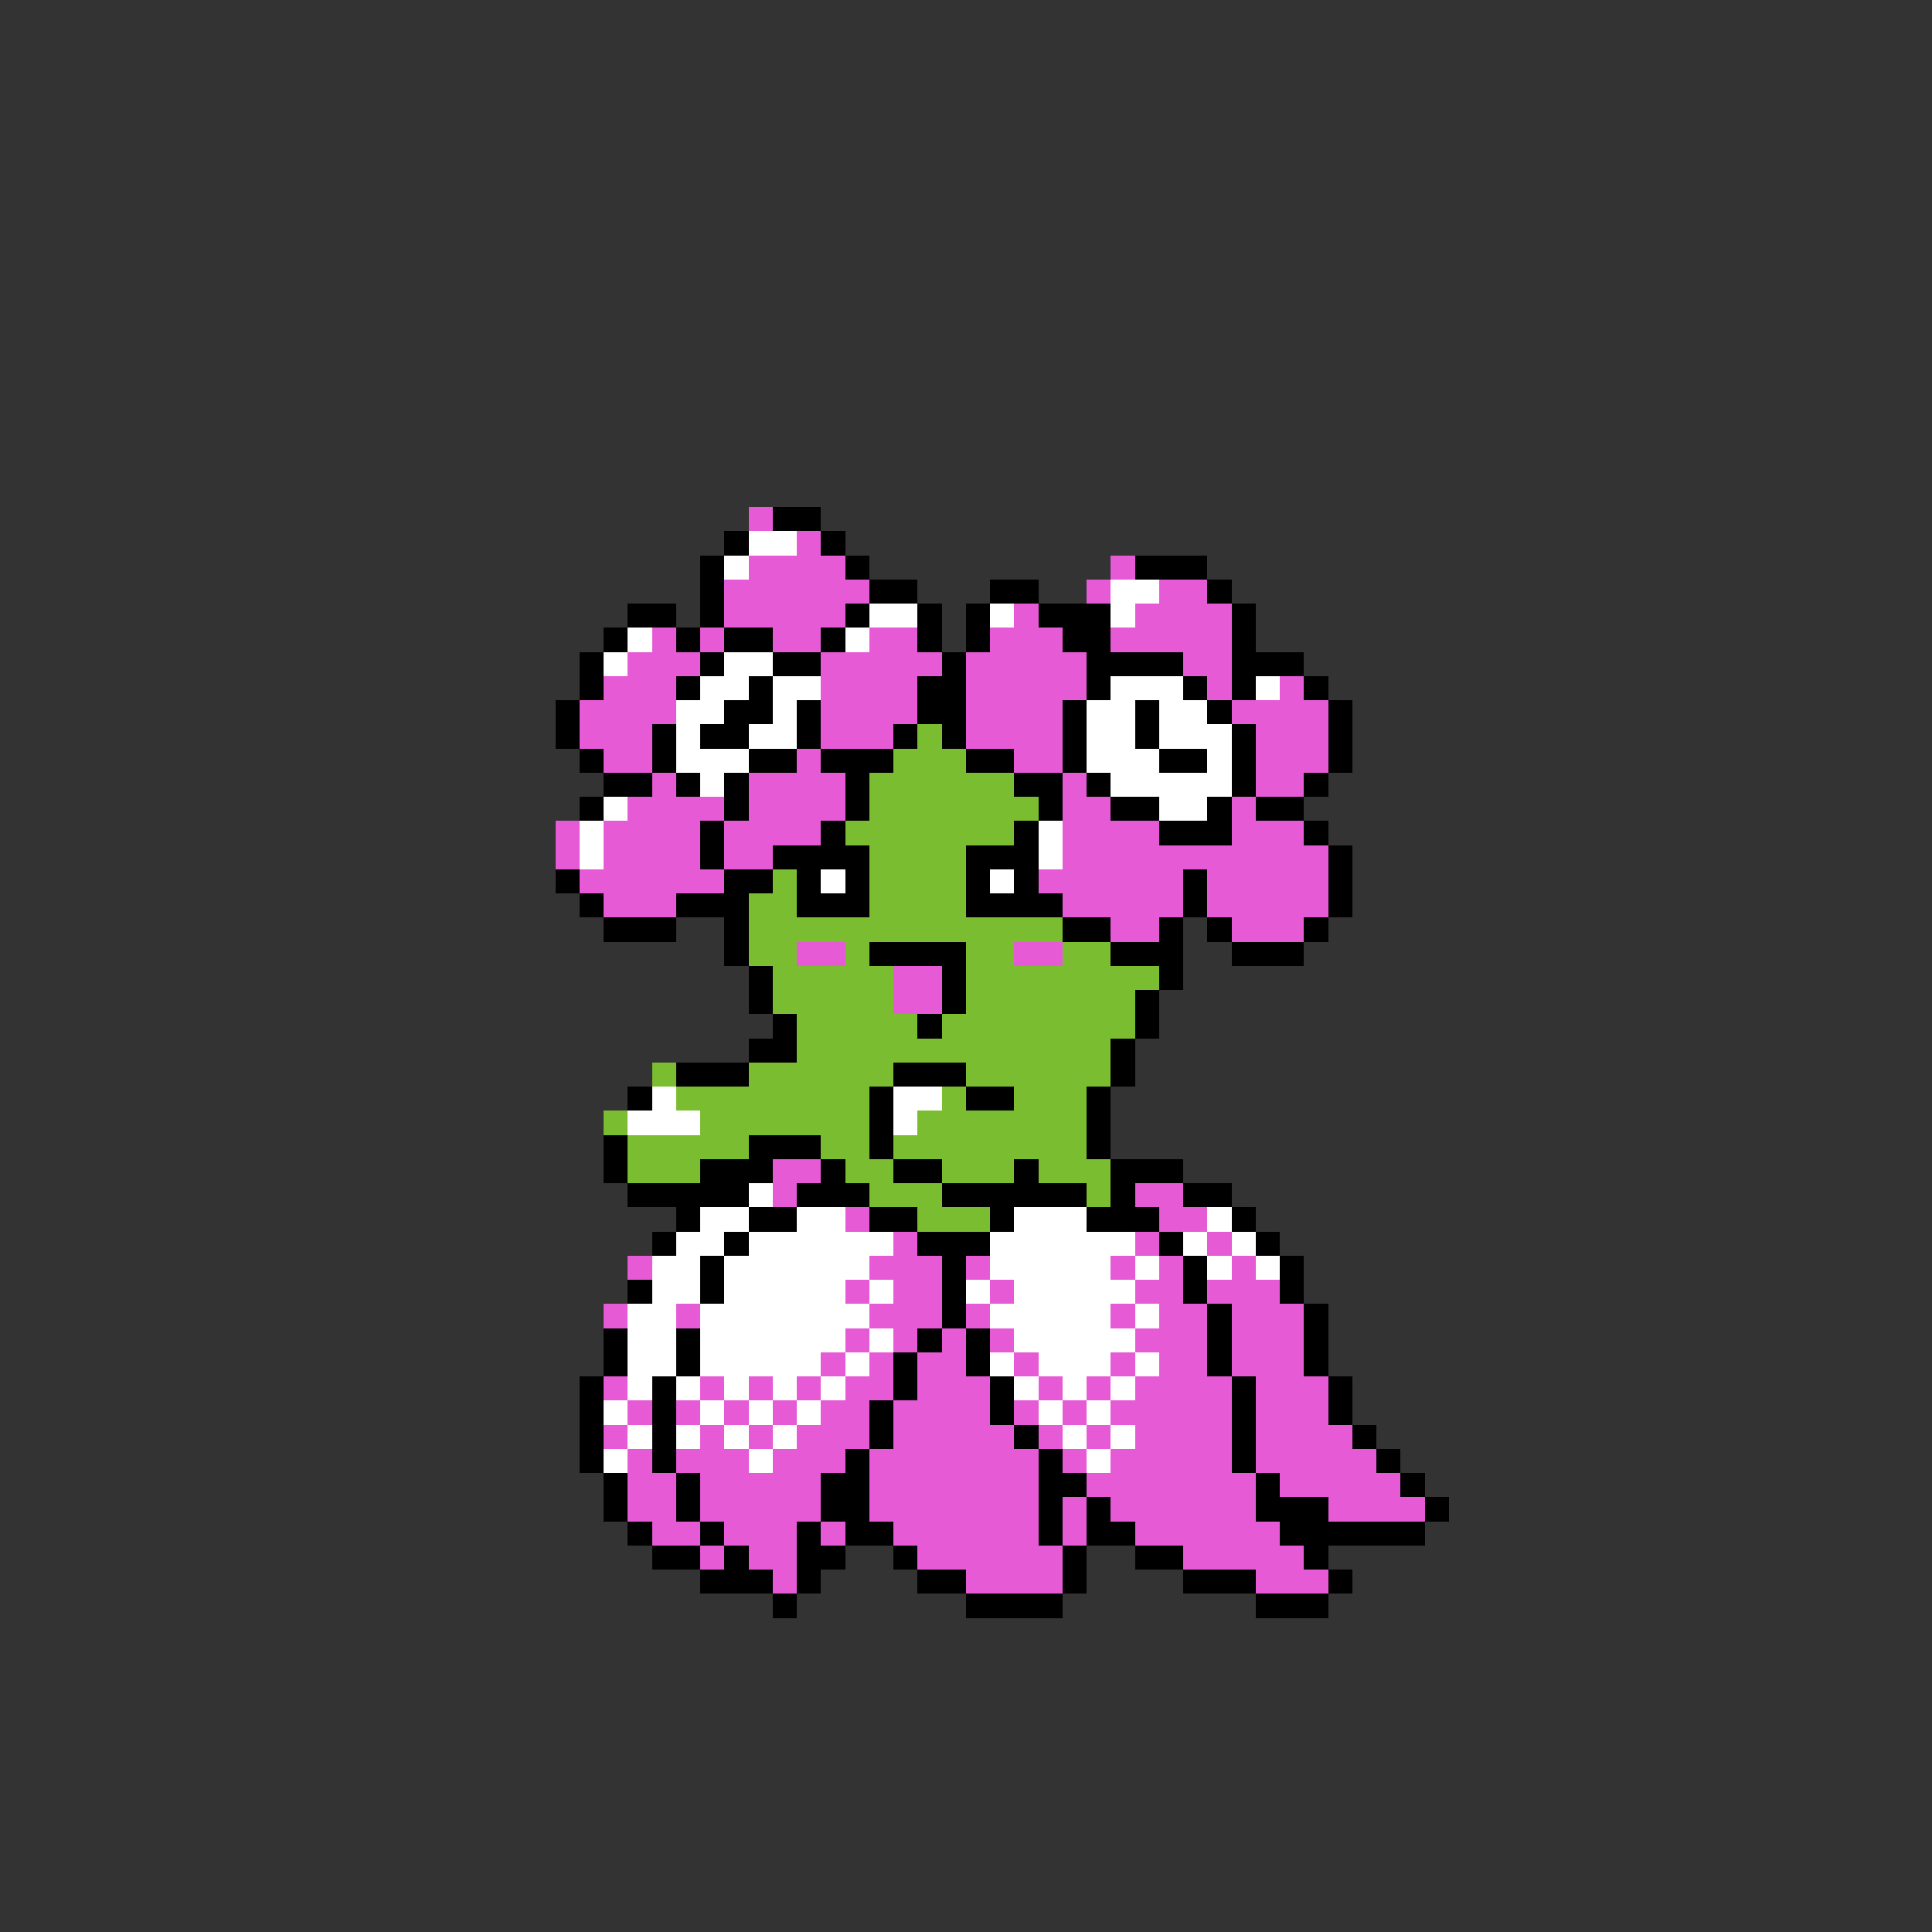 <svg xmlns="http://www.w3.org/2000/svg" viewBox="0 -0.5 80 80" shape-rendering="crispEdges">
<rect x="0" y="-0.5" width="80" height="80" fill="#333333" stroke="none"/>
<path stroke="#e65ad6" d="M31 21h1M33 22h1M31 23h4M46 23h1M30 24h6M45 24h1M48 24h2M30 25h5M42 25h1M47 25h4M27 26h1M29 26h1M32 26h2M36 26h2M41 26h3M46 26h5M26 27h3M34 27h5M40 27h5M49 27h2M25 28h3M34 28h4M40 28h5M50 28h1M53 28h1M24 29h4M34 29h4M40 29h4M51 29h4M24 30h3M34 30h3M40 30h4M52 30h3M25 31h2M33 31h1M42 31h2M52 31h3M27 32h1M31 32h4M44 32h1M52 32h2M26 33h4M31 33h4M44 33h2M51 33h1M23 34h1M25 34h4M30 34h4M44 34h4M51 34h3M23 35h1M25 35h4M30 35h2M44 35h11M24 36h6M43 36h6M50 36h5M25 37h3M44 37h5M50 37h5M46 38h2M51 38h3M33 39h2M42 39h2M37 40h2M37 41h2M32 48h2M32 49h1M47 49h2M35 50h1M48 50h2M37 51h1M47 51h1M50 51h1M26 52h1M36 52h3M40 52h1M46 52h1M48 52h1M51 52h1M35 53h1M37 53h2M41 53h1M47 53h2M50 53h3M25 54h1M28 54h1M36 54h3M40 54h1M46 54h1M48 54h2M51 54h3M35 55h1M37 55h1M39 55h1M41 55h1M47 55h3M51 55h3M34 56h1M36 56h1M38 56h2M42 56h1M46 56h1M48 56h2M51 56h3M25 57h1M29 57h1M31 57h1M33 57h1M35 57h2M38 57h3M43 57h1M45 57h1M47 57h4M52 57h3M26 58h1M28 58h1M30 58h1M32 58h1M34 58h2M37 58h4M42 58h1M44 58h1M46 58h5M52 58h3M25 59h1M29 59h1M31 59h1M33 59h3M37 59h5M43 59h1M45 59h1M47 59h4M52 59h4M26 60h1M28 60h3M32 60h3M36 60h7M44 60h1M46 60h5M52 60h5M26 61h2M29 61h5M36 61h7M45 61h7M53 61h5M26 62h2M29 62h5M36 62h7M44 62h1M46 62h6M55 62h4M27 63h2M30 63h3M34 63h1M37 63h6M44 63h1M47 63h6M29 64h1M31 64h2M38 64h6M49 64h5M32 65h1M40 65h4M52 65h3" />
<path stroke="#000000" d="M32 21h2M30 22h1M34 22h1M29 23h1M35 23h1M47 23h3M29 24h1M36 24h2M41 24h2M50 24h1M26 25h2M29 25h1M35 25h1M38 25h1M40 25h1M43 25h3M51 25h1M25 26h1M28 26h1M30 26h2M34 26h1M38 26h1M40 26h1M44 26h2M51 26h1M24 27h1M29 27h1M32 27h2M39 27h1M45 27h4M51 27h3M24 28h1M28 28h1M31 28h1M38 28h2M45 28h1M49 28h1M51 28h1M54 28h1M23 29h1M30 29h2M33 29h1M38 29h2M44 29h1M47 29h1M50 29h1M55 29h1M23 30h1M27 30h1M29 30h2M33 30h1M37 30h1M39 30h1M44 30h1M47 30h1M51 30h1M55 30h1M24 31h1M27 31h1M31 31h2M34 31h3M40 31h2M44 31h1M48 31h2M51 31h1M55 31h1M25 32h2M28 32h1M30 32h1M35 32h1M42 32h2M45 32h1M51 32h1M54 32h1M24 33h1M30 33h1M35 33h1M43 33h1M46 33h2M50 33h1M52 33h2M29 34h1M34 34h1M42 34h1M48 34h3M54 34h1M29 35h1M32 35h4M40 35h3M55 35h1M23 36h1M30 36h2M33 36h1M35 36h1M40 36h1M42 36h1M49 36h1M55 36h1M24 37h1M28 37h3M33 37h3M40 37h4M49 37h1M55 37h1M25 38h3M30 38h1M44 38h2M48 38h1M50 38h1M54 38h1M30 39h1M36 39h4M46 39h3M51 39h3M31 40h1M39 40h1M48 40h1M31 41h1M39 41h1M47 41h1M32 42h1M38 42h1M47 42h1M31 43h2M46 43h1M28 44h3M37 44h3M46 44h1M26 45h1M36 45h1M40 45h2M45 45h1M36 46h1M45 46h1M25 47h1M31 47h3M36 47h1M45 47h1M25 48h1M29 48h3M34 48h1M37 48h2M42 48h1M46 48h3M26 49h5M33 49h3M39 49h6M46 49h1M49 49h2M28 50h1M31 50h2M36 50h2M41 50h1M45 50h3M51 50h1M27 51h1M30 51h1M38 51h3M48 51h1M52 51h1M29 52h1M39 52h1M49 52h1M53 52h1M26 53h1M29 53h1M39 53h1M49 53h1M53 53h1M39 54h1M50 54h1M54 54h1M25 55h1M28 55h1M38 55h1M40 55h1M50 55h1M54 55h1M25 56h1M28 56h1M37 56h1M40 56h1M50 56h1M54 56h1M24 57h1M27 57h1M37 57h1M41 57h1M51 57h1M55 57h1M24 58h1M27 58h1M36 58h1M41 58h1M51 58h1M55 58h1M24 59h1M27 59h1M36 59h1M42 59h1M51 59h1M56 59h1M24 60h1M27 60h1M35 60h1M43 60h1M51 60h1M57 60h1M25 61h1M28 61h1M34 61h2M43 61h2M52 61h1M58 61h1M25 62h1M28 62h1M34 62h2M43 62h1M45 62h1M52 62h3M59 62h1M26 63h1M29 63h1M33 63h1M35 63h2M43 63h1M45 63h2M53 63h6M27 64h2M30 64h1M33 64h2M37 64h1M44 64h1M47 64h2M54 64h1M29 65h3M33 65h1M38 65h2M44 65h1M49 65h3M55 65h1M32 66h1M40 66h4M52 66h3" />
<path stroke="#ffffff" d="M31 22h2M30 23h1M46 24h2M36 25h2M41 25h1M46 25h1M26 26h1M35 26h1M25 27h1M30 27h2M29 28h2M32 28h2M46 28h3M52 28h1M28 29h2M32 29h1M45 29h2M48 29h2M28 30h1M31 30h2M45 30h2M48 30h3M28 31h3M45 31h3M50 31h1M29 32h1M46 32h5M25 33h1M48 33h2M24 34h1M43 34h1M24 35h1M43 35h1M34 36h1M41 36h1M27 45h1M37 45h2M26 46h3M37 46h1M31 49h1M29 50h2M33 50h2M42 50h3M50 50h1M28 51h2M31 51h6M41 51h6M49 51h1M51 51h1M27 52h2M30 52h6M41 52h5M47 52h1M50 52h1M52 52h1M27 53h2M30 53h5M36 53h1M40 53h1M42 53h5M26 54h2M29 54h7M41 54h5M47 54h1M26 55h2M29 55h6M36 55h1M42 55h5M26 56h2M29 56h5M35 56h1M41 56h1M43 56h3M47 56h1M26 57h1M28 57h1M30 57h1M32 57h1M34 57h1M42 57h1M44 57h1M46 57h1M25 58h1M29 58h1M31 58h1M33 58h1M43 58h1M45 58h1M26 59h1M28 59h1M30 59h1M32 59h1M44 59h1M46 59h1M25 60h1M31 60h1M45 60h1" />
<path stroke="#7bbd31" d="M38 30h1M37 31h3M36 32h6M36 33h7M35 34h7M36 35h4M32 36h1M36 36h4M31 37h2M36 37h4M31 38h13M31 39h2M35 39h1M40 39h2M44 39h2M32 40h5M40 40h8M32 41h5M40 41h7M33 42h5M39 42h8M33 43h13M27 44h1M31 44h6M40 44h6M28 45h8M39 45h1M42 45h3M25 46h1M29 46h7M38 46h7M26 47h5M34 47h2M37 47h8M26 48h3M35 48h2M39 48h3M43 48h3M36 49h3M45 49h1M38 50h3" />
</svg>
